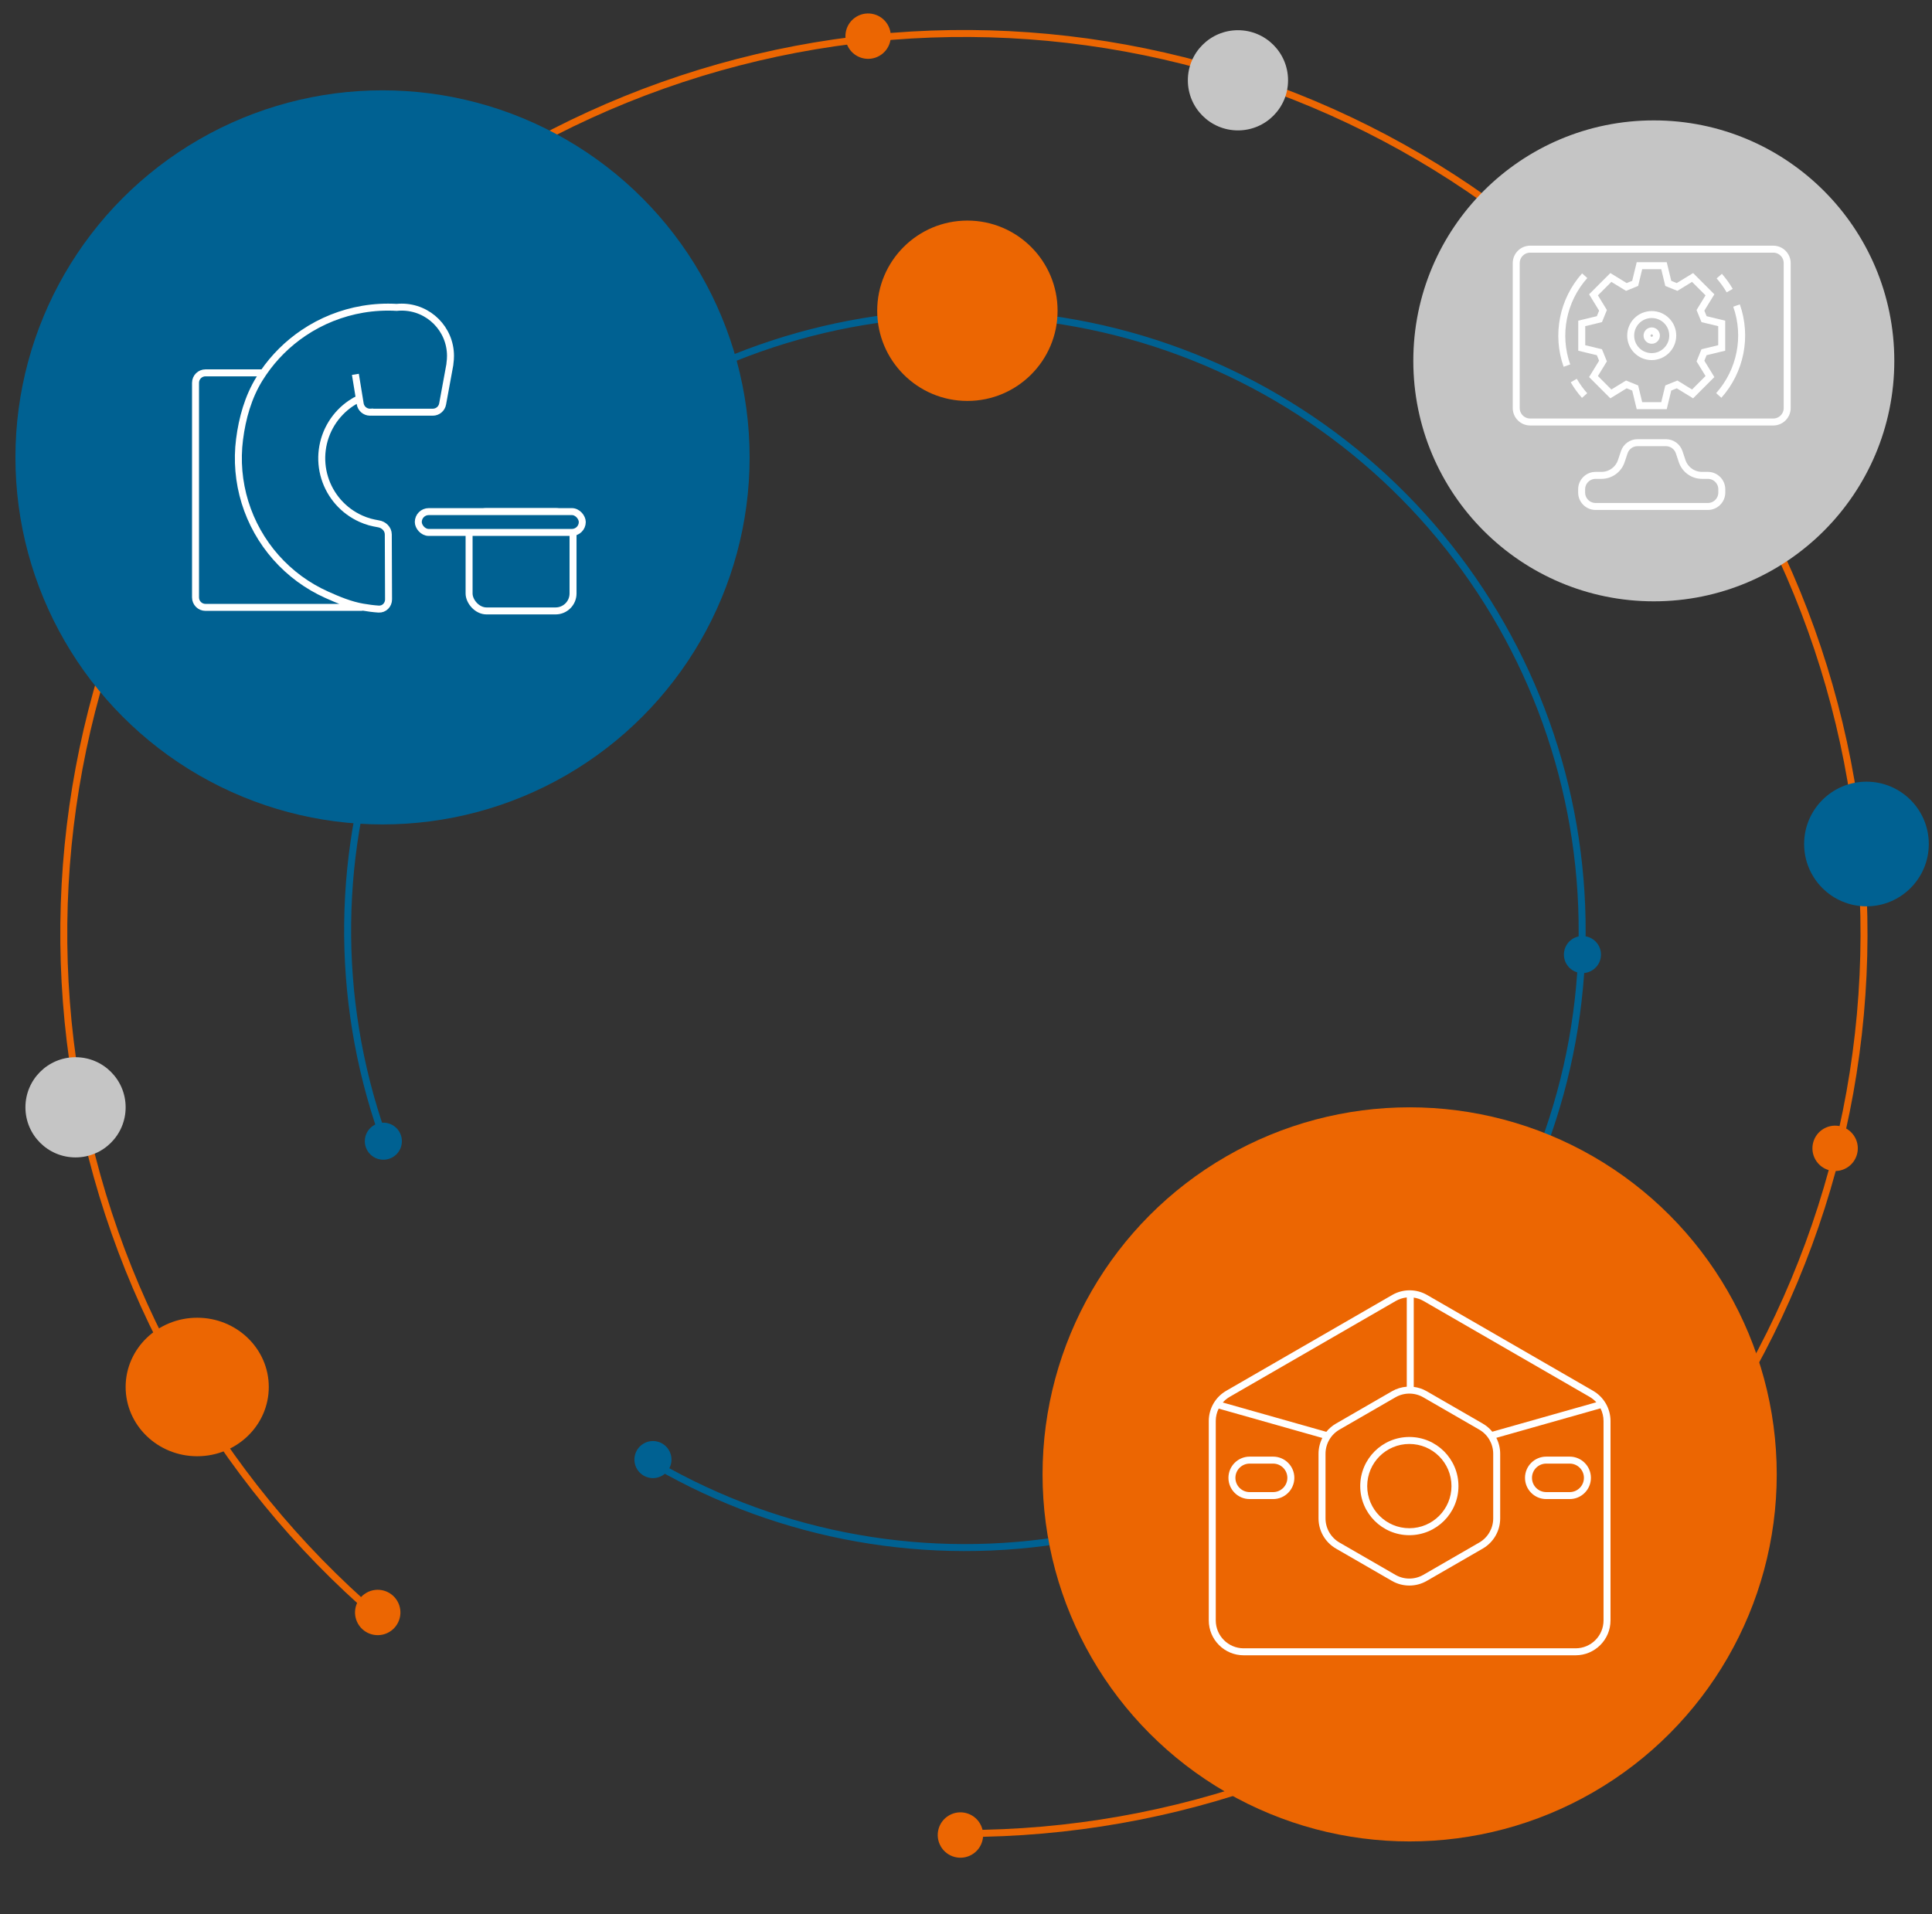 <svg width="441" height="437" viewBox="0 0 441 437" fill="none" xmlns="http://www.w3.org/2000/svg">
<rect x="0" y="0" width="441" height="437" fill="#333333" stroke="none"/>
<ellipse cx="45.016" cy="316.632" rx="16.337" ry="15.81" fill="#EC6602"/>
<path d="M220.021 418.567C268.215 418.567 314.876 401.625 351.843 370.704C388.81 339.783 413.732 296.851 422.249 249.416C430.766 201.98 422.337 153.06 398.436 111.21C374.535 69.359 336.683 37.243 291.499 20.477C246.316 3.71 196.676 3.361 151.26 19.49C105.845 35.619 67.545 67.199 43.057 108.709C18.569 150.218 9.453 199.015 17.302 246.566C25.151 294.117 49.465 337.395 85.994 368.833" stroke="#EC6602" stroke-width="1.593"/>
<circle cx="219.227" cy="418.914" r="5.18" transform="rotate(60 219.227 418.914)" fill="#EC6602"/>
<circle cx="198.157" cy="8.253" r="5.18" transform="rotate(60 198.157 8.253)" fill="#EC6602"/>
<circle cx="418.885" cy="262.15" r="5.18" transform="rotate(60 418.885 262.15)" fill="#EC6602"/>
<circle cx="86.218" cy="368.107" r="5.18" transform="rotate(60 86.218 368.107)" fill="#EC6602"/>
<path d="M149.799 334.417C178.421 350.942 211.941 356.88 244.497 351.191C277.054 345.503 306.575 328.552 327.898 303.301C349.221 278.05 360.989 246.107 361.144 213.057C361.299 180.008 349.831 147.956 328.746 122.506C307.661 97.056 278.301 79.828 245.799 73.835C213.297 67.841 179.723 73.464 150.947 89.72C122.172 105.975 100.026 131.829 88.383 162.76C76.74 193.691 76.341 227.731 87.255 258.926" stroke="#006192" stroke-width="1.593"/>
<circle cx="87.505" cy="260.52" r="4.23" transform="rotate(15 87.505 260.52)" fill="#006192"/>
<circle cx="149.043" cy="333.204" r="4.23" transform="rotate(15 149.043 333.204)" fill="#006192"/>
<circle cx="361.211" cy="217.917" r="4.23" transform="rotate(15 361.211 217.917)" fill="#006192"/>
<circle cx="321.767" cy="336.581" r="83.794" fill="#EC6602"/>
<path fill-rule="evenodd" clip-rule="evenodd" d="M324.954 297.008L362.837 318.879C363.42 319.216 363.936 319.636 364.375 320.121L340.636 326.843C340.035 326.108 339.299 325.475 338.451 324.985L325.685 317.615C324.753 317.076 323.738 316.742 322.704 316.611V296.223C323.485 296.339 324.249 296.6 324.954 297.008ZM321.111 296.188C320.233 296.279 319.37 296.552 318.581 297.008L280.698 318.879C280.093 319.229 279.56 319.668 279.111 320.176L302.746 326.869C303.351 326.123 304.094 325.481 304.953 324.985L317.718 317.615C318.774 317.005 319.935 316.657 321.111 316.569V296.188ZM278.175 321.567L301.838 328.267C301.276 329.37 300.969 330.605 300.969 331.885V346.625C300.969 349.472 302.488 352.102 304.953 353.525L317.718 360.895C320.183 362.318 323.22 362.318 325.685 360.895L338.451 353.525C340.916 352.102 342.434 349.472 342.434 346.625V331.885C342.434 330.594 342.122 329.349 341.552 328.24L365.33 321.506C365.779 322.388 366.024 323.376 366.024 324.399V369.916C366.024 373.436 363.17 376.29 359.65 376.29H283.885C280.365 376.29 277.511 373.436 277.511 369.916V324.399C277.511 323.399 277.745 322.433 278.175 321.567ZM363.634 317.5L325.751 295.628C323.286 294.205 320.249 294.205 317.784 295.628L279.901 317.5C277.436 318.923 275.918 321.553 275.918 324.399V369.916C275.918 374.316 279.485 377.883 283.885 377.883H359.65C364.05 377.883 367.617 374.316 367.617 369.916V324.399C367.617 321.553 366.099 318.923 363.634 317.5ZM324.889 318.995L337.654 326.365C339.626 327.504 340.841 329.608 340.841 331.885V346.625C340.841 348.902 339.626 351.006 337.654 352.145L324.889 359.515C322.917 360.654 320.487 360.654 318.515 359.515L305.749 352.145C303.777 351.006 302.563 348.902 302.563 346.625V331.885C302.563 329.608 303.777 327.504 305.749 326.365L318.515 318.995C320.487 317.856 322.917 317.856 324.889 318.995ZM321.698 348.872C327.009 348.872 331.315 344.566 331.315 339.255C331.315 333.943 327.009 329.638 321.698 329.638C316.386 329.638 312.08 333.943 312.08 339.255C312.08 344.566 316.386 348.872 321.698 348.872ZM321.698 350.465C327.889 350.465 332.908 345.446 332.908 339.255C332.908 333.063 327.889 328.044 321.698 328.044C315.506 328.044 310.487 333.063 310.487 339.255C310.487 345.446 315.506 350.465 321.698 350.465ZM290.602 334.122H285.25C283.453 334.122 281.997 335.578 281.997 337.374C281.997 339.171 283.453 340.627 285.25 340.627H290.602C292.398 340.627 293.854 339.171 293.854 337.374C293.854 335.578 292.398 334.122 290.602 334.122ZM285.25 332.529C282.573 332.529 280.404 334.698 280.404 337.374C280.404 340.051 282.573 342.22 285.25 342.22H290.602C293.278 342.22 295.448 340.051 295.448 337.374C295.448 334.698 293.278 332.529 290.602 332.529H285.25ZM352.945 334.122H358.297C360.093 334.122 361.549 335.578 361.549 337.374C361.549 339.171 360.093 340.627 358.297 340.627H352.945C351.148 340.627 349.692 339.171 349.692 337.374C349.692 335.578 351.148 334.122 352.945 334.122ZM348.099 337.374C348.099 334.698 350.268 332.529 352.945 332.529H358.297C360.973 332.529 363.143 334.698 363.143 337.374C363.143 340.051 360.973 342.22 358.297 342.22H352.945C350.268 342.22 348.099 340.051 348.099 337.374Z" fill="white"/>
<circle cx="220.818" cy="70.942" r="20.586" fill="#EC6602"/>
<circle cx="426.041" cy="192.676" r="14.229" fill="#006192"/>
<circle cx="17.241" cy="252.786" r="11.437" fill="#C5C5C5"/>
<circle cx="282.576" cy="18.333" r="11.437" fill="#C5C5C5"/>
<circle cx="87.315" cy="104.415" r="83.794" fill="#006192"/>
<path d="M60.102 85.118C62.558 81.531 65.674 78.437 69.288 76.002C73.36 73.258 77.972 71.415 82.814 70.596C85.377 70.163 87.973 70.022 90.554 70.171C90.928 70.133 91.307 70.113 91.691 70.113C97.844 70.113 102.831 75.101 102.831 81.253C102.831 81.796 102.792 82.329 102.717 82.851C102.717 82.984 102.704 83.119 102.679 83.255L101.031 92.235C100.833 93.314 99.892 94.098 98.795 94.098H84.757M60.102 85.118H46.904C45.649 85.118 44.631 86.136 44.631 87.391V136.384C44.631 137.64 45.649 138.658 46.904 138.658H82.484C82.601 138.658 82.713 138.618 82.825 138.601C84.015 138.802 85.219 138.971 86.427 139.046C87.68 139.124 88.695 138.094 88.69 136.839L88.632 122.012C88.628 120.756 87.6 119.76 86.358 119.576C85.819 119.497 84.944 119.295 84.416 119.158C83.721 118.96 83.039 118.712 82.376 118.414C80.412 117.533 78.658 116.243 77.232 114.63C75.806 113.016 74.741 111.117 74.108 109.059C73.475 107.002 73.289 104.832 73.562 102.697C73.834 100.561 74.56 98.508 75.69 96.675C76.82 94.843 78.328 93.272 80.114 92.069C80.724 91.658 81.362 91.293 82.022 90.976L82.22 92.191C82.397 93.275 83.323 94.076 84.416 94.098L85.236 94.06M60.102 85.118C59.871 85.463 59.416 86.154 59.198 86.508C56.646 90.647 55.298 95.462 54.682 100.285C54.066 105.108 54.487 110.007 55.916 114.655C57.346 119.302 59.751 123.591 62.971 127.234C66.191 130.878 70.151 133.791 74.588 135.781C77.225 136.964 79.994 138.118 82.828 138.601M81.122 85.459L81.965 90.626" stroke="white" stroke-width="1.593"/>
<rect x="107.074" y="116.793" width="23.728" height="22.674" rx="3.983" stroke="white" stroke-width="1.593"/>
<rect x="95.481" y="116.793" width="37.43" height="4.755" rx="2.378" fill="#006192" stroke="white" stroke-width="1.593"/>
<circle cx="377.5" cy="82.379" r="54.896" fill="#C5C5C5"/>
<path d="M370.758 103.235C371.193 101.935 372.41 101.058 373.78 101.058H380.266C381.636 101.058 382.853 101.935 383.288 103.235L383.965 105.258C384.617 107.208 386.442 108.522 388.498 108.522H389.833C391.593 108.522 393.02 109.949 393.02 111.709V112.434C393.02 114.194 391.593 115.621 389.833 115.621H364.213C362.453 115.621 361.026 114.194 361.026 112.434V111.709C361.026 109.949 362.453 108.522 364.213 108.522H365.548C367.604 108.522 369.43 107.208 370.081 105.258L370.758 103.235Z" stroke="white" stroke-width="1.593"/>
<path d="M349.284 56.881H404.76C406.52 56.881 407.946 58.307 407.946 60.067V93.151C407.946 94.912 406.52 96.338 404.76 96.338H349.284C347.524 96.338 346.097 94.912 346.097 93.151V60.067C346.097 58.307 347.524 56.881 349.284 56.881Z" stroke="white" stroke-width="1.593"/>
<path d="M383.155 87.966L382.811 87.756L382.438 87.908L381.179 88.421L380.801 88.575L380.705 88.972L379.826 92.607H374.223L373.344 88.972L373.248 88.575L372.87 88.421L371.61 87.908L371.237 87.756L370.894 87.966L367.697 89.924L363.734 85.96L365.692 82.764L365.902 82.421L365.75 82.047L365.237 80.788L365.083 80.41L364.686 80.314L361.051 79.435V73.832L364.686 72.953L365.083 72.857L365.237 72.479L365.75 71.22L365.902 70.847L365.692 70.503L363.734 67.306L367.697 63.343L370.894 65.301L371.237 65.511L371.61 65.359L372.87 64.846L373.248 64.692L373.344 64.296L374.223 60.66H379.826L380.705 64.296L380.801 64.692L381.179 64.846L382.438 65.359L382.811 65.511L383.155 65.301L386.351 63.343L390.315 67.306L388.357 70.503L388.147 70.847L388.299 71.22L388.812 72.479L388.966 72.857L389.362 72.953L392.998 73.832V79.435L389.362 80.314L388.966 80.41L388.812 80.788L388.299 82.047L388.147 82.421L388.357 82.764L390.315 85.96L386.351 89.924L383.155 87.966Z" stroke="white" stroke-width="1.593"/>
<path d="M394.821 66.347C394.144 65.157 393.328 64.061 392.442 63.035M361.724 62.941C356.732 68.539 355.169 76.4 357.665 83.467M359.228 86.872C359.928 88.085 360.767 89.251 361.7 90.301M392.325 90.278C397.317 84.68 398.879 76.819 396.384 69.752" stroke="white" stroke-width="1.593"/>
<path d="M378.093 76.61C378.093 77.201 377.615 77.679 377.024 77.679C376.434 77.679 375.955 77.201 375.955 76.61C375.955 76.019 376.434 75.541 377.024 75.541C377.615 75.541 378.093 76.019 378.093 76.61Z" stroke="white" stroke-width="1.593"/>
<path d="M377.023 81.411C374.361 81.411 372.221 79.272 372.221 76.61C372.221 73.947 374.361 71.808 377.023 71.808C379.685 71.808 381.824 73.947 381.824 76.61C381.824 79.248 379.661 81.411 377.023 81.411Z" stroke="white" stroke-width="1.593"/>
</svg>
